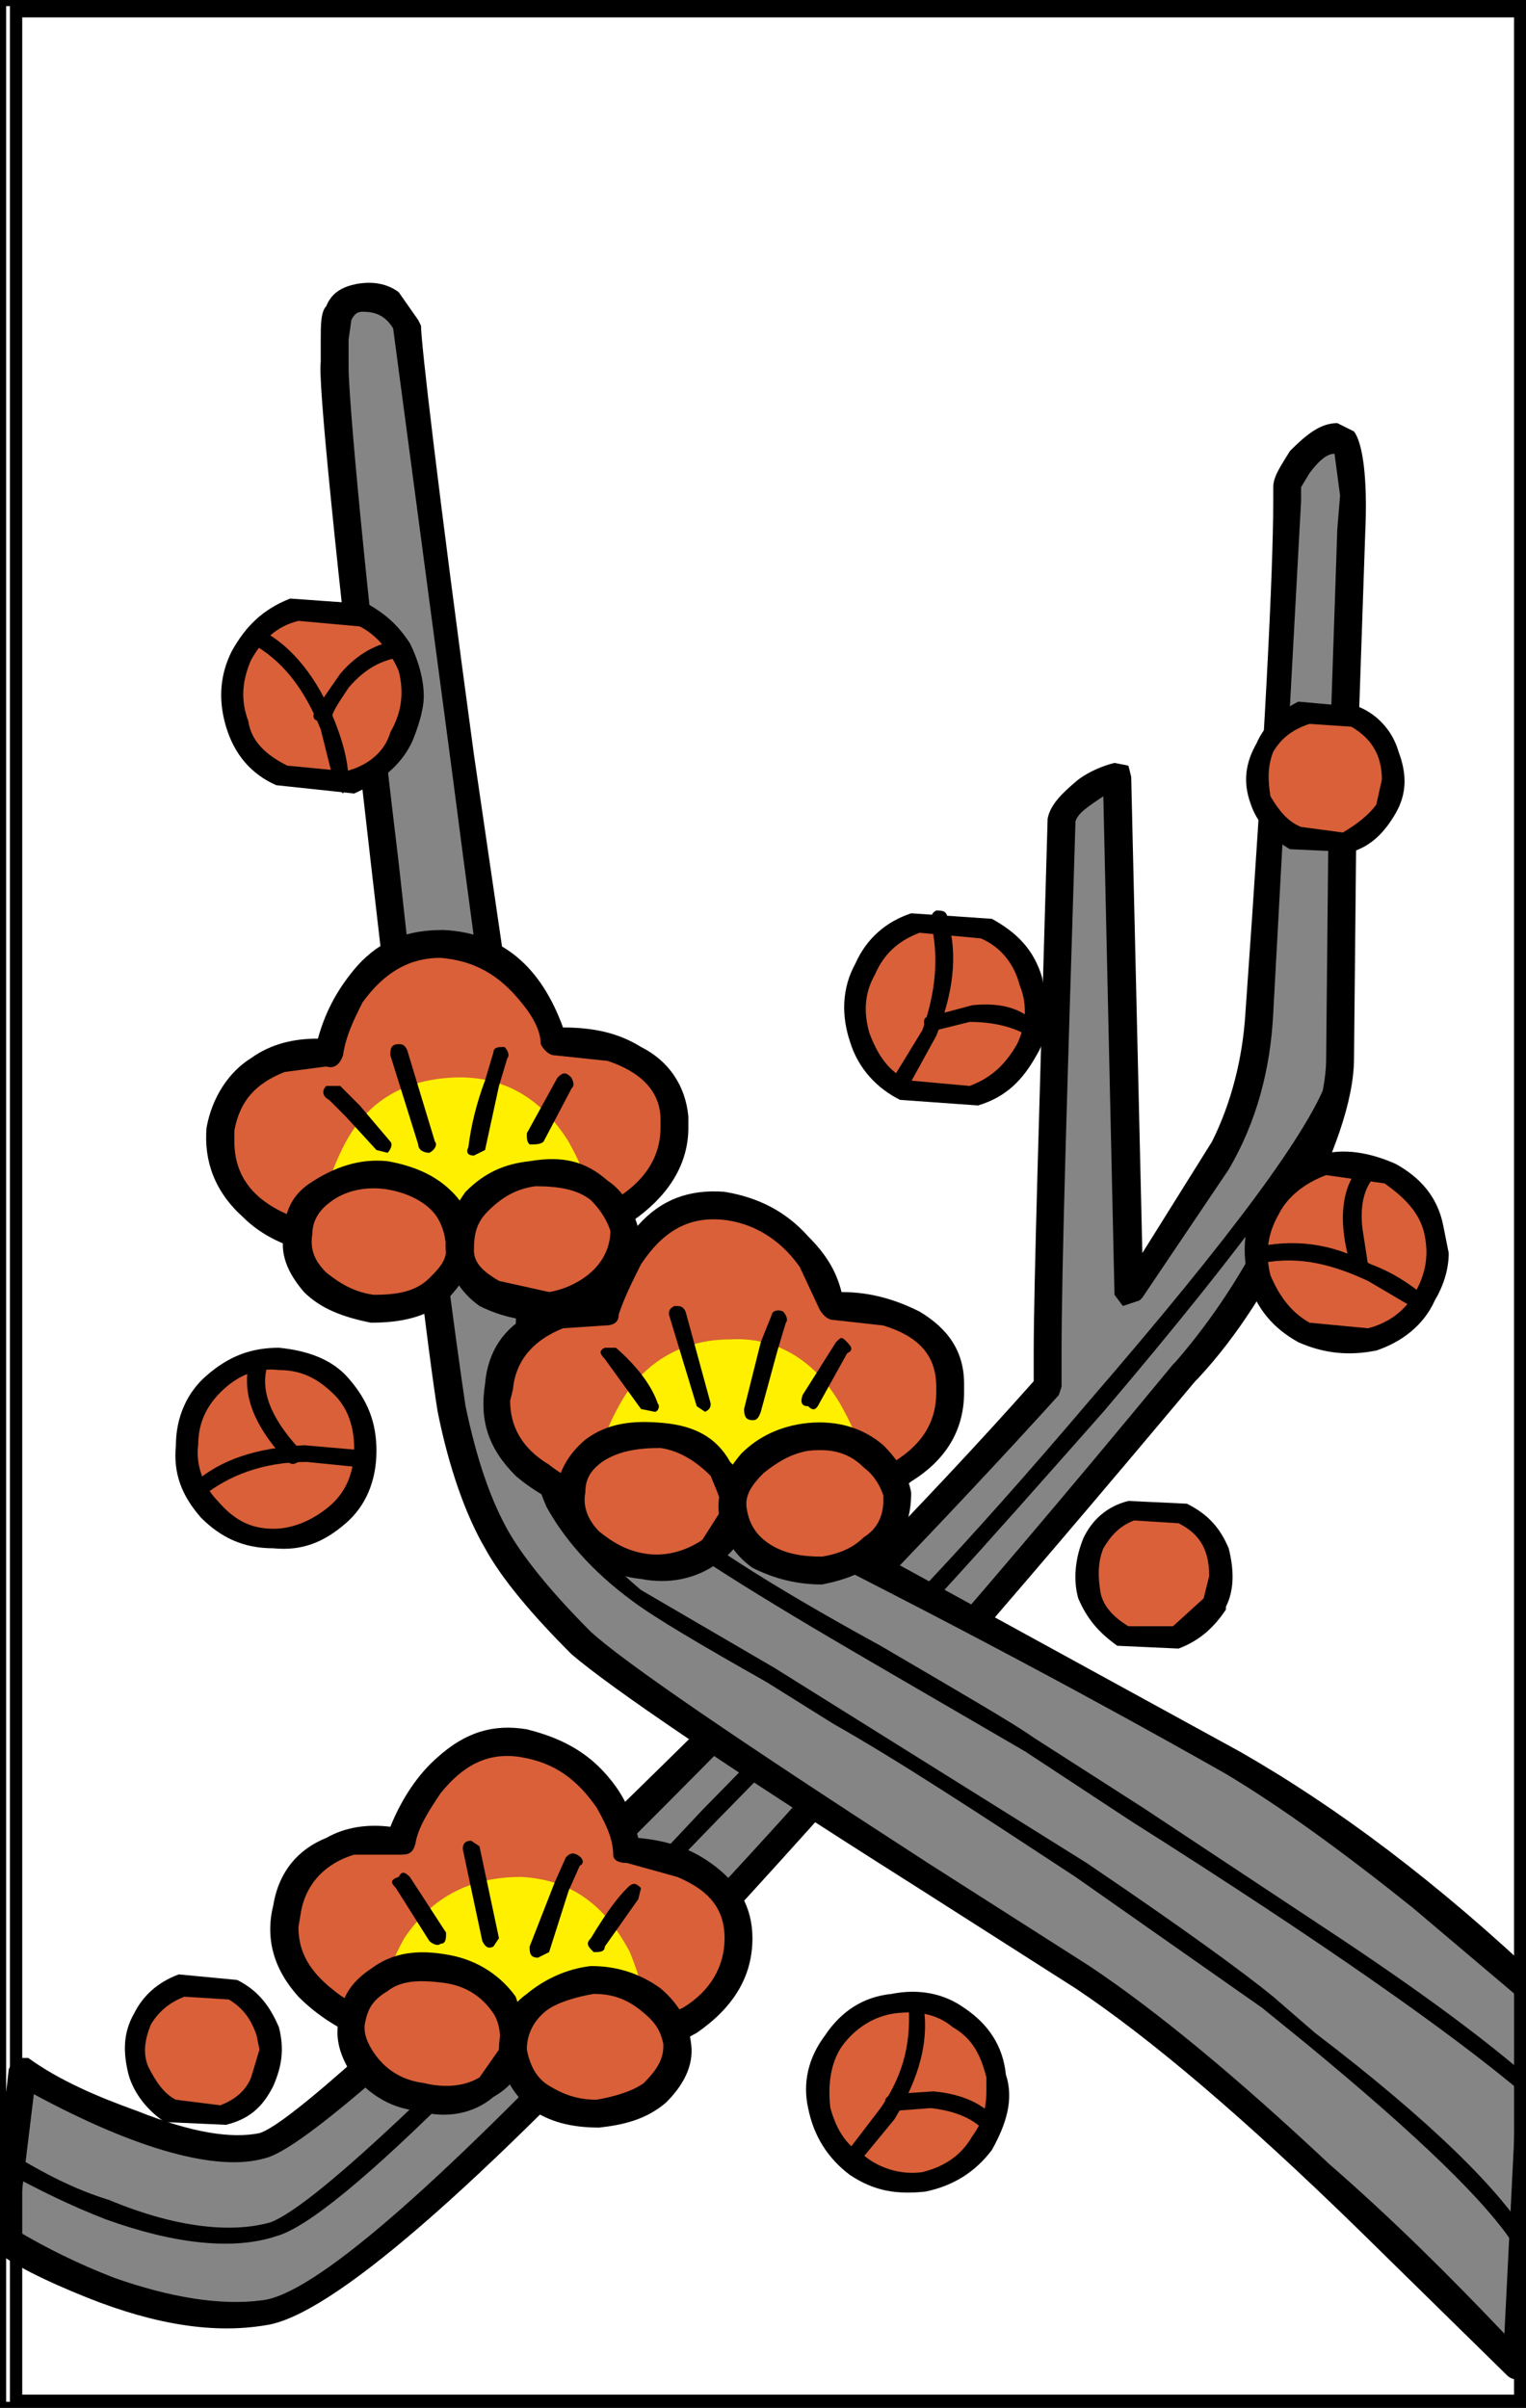 <?xml version="1.0" encoding="utf-8"?>
<!-- Generator: Adobe Illustrator 13.0.0, SVG Export Plug-In . SVG Version: 6.00 Build 14948)  -->
<!DOCTYPE svg PUBLIC "-//W3C//DTD SVG 1.1//EN" "http://www.w3.org/Graphics/SVG/1.1/DTD/svg11.dtd">
<svg version="1.1" id="圖層_1" xmlns="http://www.w3.org/2000/svg" xmlns:xlink="http://www.w3.org/1999/xlink" x="0px" y="0px"
	 width="372px" height="587px" viewBox="0 0 372 587" enable-background="new 0 0 372 587" xml:space="preserve">
<rect x="0" y="0" width="372" height="587" fill="#333333" stroke="none"/>
<rect width="372" height="587" style="fill:rgb(255,255,255);stroke-width:3;stroke:rgb(0,0,0)" />
<rect width="372" height="587" style="fill:rgb(255,255,255);stroke-width:3;stroke:rgb(0,0,0)" />
<rect width="372" height="587" style="fill:rgb(255,255,255);stroke-width:3;stroke:rgb(0,0,0)" />
<g>
	<g>
		<path fill="#858585" d="M326.002,106.543c-2.718,0-4.753,2.029-7.471,4.071c-3.396,3.394-4.755,6.112-4.755,9.508l-6.789,126.957
			c-0.678,13.578-4.07,25.121-10.186,37.341l-21.721,31.229l-2.718-126.279l-6.79,2.718c-4.07,2.036-6.113,4.748-6.789,8.143
			c-2.72,67.895-3.396,114.745-3.396,137.829c-25.121,28.512-60.429,65.176-105.913,109.309
			c-48.885,48.202-78.079,73.331-85.551,76.043c-8.148,2.036-20.369,0-36.659-6.789l-22.41-11.543l-4.071,40.735
			c6.113,4.07,12.902,7.466,21.044,10.859c16.297,6.791,30.553,8.832,42.096,6.791c16.297-2.03,56.351-38.695,121.534-109.307
			c38.018-42.091,72.646-82.15,103.876-120.853c8.825-10.184,16.974-22.404,24.439-36.658c8.832-15.621,12.902-28.522,12.902-38.708
			l0.675-68.57l2.043-59.746C330.073,114.008,328.714,106.543,326.002,106.543z"/>
	</g>
</g>
<g>
	<g>
		<path d="M330.073,105.177l-4.071-2.029c-4.077,0-7.471,2.712-11.543,6.79c-2.035,3.395-4.077,6.106-4.077,8.818v3.395
			c0,16.974-2.036,58.394-6.79,124.929c-0.675,10.86-3.395,21.727-8.142,31.229l-16.974,27.157l-2.719-116.096l-0.677-2.718
			l-3.396-0.676c-2.72,0.676-6.112,2.042-8.83,4.071c-4.071,3.395-6.791,6.113-7.467,9.508
			c-2.037,71.289-3.396,114.068-3.396,130.358v6.789c-26.481,29.868-62.466,66.534-107.954,110.666
			c-46.843,46.174-74,70.613-80.79,72.647c-6.79,1.359-16.297,0-29.876-5.43c-9.501-3.396-19.009-7.467-26.474-12.902H3.505
			l-1.359,2.718l-4.754,40.736l1.36,3.396c4.071,3.395,12.219,7.466,22.403,11.537c16.973,6.789,31.229,8.832,43.455,6.789
			c15.614-2.028,50.92-32.581,105.237-90.976c35.981-38.701,76.036-84.866,121.526-139.183l0.684-0.684
			c9.501-10.184,17.648-23.08,24.438-37.342c8.826-16.974,13.579-30.552,13.579-40.737l0.677-67.894l2.043-59.739
			C333.468,116.044,332.108,107.896,330.073,105.177z M319.213,115.361c2.036-2.712,4.071-4.747,6.107-4.747l1.358,10.184
			l-0.678,8.142l-2.041,60.428l-0.677,68.57c0,9.508-4.071,21.734-12.902,37.341c-6.79,14.262-14.932,26.482-23.763,36.666
			l-0.677,0.677C235.02,394.41,190.213,445.33,151.512,485.383c-46.167,48.894-75.366,74.008-87.586,75.374
			c-10.184,1.354-22.404-0.688-35.982-5.438c-8.825-3.396-16.974-7.465-23.763-11.535l4.071-33.271
			c25.122,13.578,44.814,19.001,56.357,15.607c8.825-2.029,38.018-27.835,88.263-76.713c44.808-44.813,79.43-80.798,105.235-109.313
			l0.677-2.035v-8.147c0-21.052,1.358-63.817,3.394-129.682c0.678-2.029,2.719-3.395,6.789-6.107l2.721,121.526l2.035,2.719
			l4.07-1.354l0.684-0.683l21.045-31.236c6.789-11.536,10.184-24.439,10.859-38.017l6.79-124.929v-3.395L319.213,115.361z"/>
	</g>
</g>
<g>
	<g>
		<path d="M326.68,261.333c-1.358-0.676-2.719,0-2.719,0.684c-4.07,12.896-23.764,39.377-58.387,79.438
			c-30.553,35.982-51.598,57.71-61.781,66.535l-32.594,33.265c-59.063,63.146-94.369,96.417-105.236,100.488
			c-9.501,2.718-23.081,1.353-39.377-5.438c-8.825-2.706-16.291-6.791-23.08-10.859c-0.683-0.678-1.359-0.678-2.718,0.676
			c0,1.366,0,2.719,0.676,3.394c7.472,4.085,15.621,8.156,24.446,11.552c16.973,6.112,31.228,7.466,41.413,4.07
			c7.472-2.042,22.404-14.255,45.491-37.342l61.781-63.823l31.911-32.588c10.867-8.824,31.236-31.912,62.463-67.211
			c34.624-40.736,54.316-67.894,59.071-80.797C328.714,262.017,328.039,261.333,326.68,261.333z"/>
	</g>
</g>
<g>
	<g>
		<path fill="#858585" d="M81.584,88.203c-0.684,4.078,3.394,44.132,12.22,120.181c8.148,76.036,14.254,120.843,16.291,135.105
			c2.718,13.579,6.113,23.764,11.543,32.588c4.078,6.791,10.867,14.938,20.369,23.764c7.472,7.466,24.445,19.015,50.92,35.988
			l71.289,46.16c18.333,12.227,42.097,31.919,69.253,59.076l35.983,35.3l4.754-90.298c-25.799-23.764-50.244-42.771-74.008-56.352
			l-78.078-42.778l-64.499-33.946c-6.79-4.071-13.579-12.896-19.01-24.438c-4.753-10.186-8.148-21.045-10.184-32.589l-16.29-112.025
			c-8.149-65.183-12.902-100.482-12.902-104.553c-2.036-5.437-6.114-8.155-11.544-6.79c-3.395,0.676-5.43,2.029-6.106,5.424
			L81.584,88.203L81.584,88.203z"/>
	</g>
</g>
<g>
	<g>
		<path d="M97.198,71.23c-2.718-2.029-6.114-2.712-10.185-2.029c-3.395,0.677-6.113,2.029-7.472,5.424
			c-1.353,1.366-1.353,4.761-1.353,8.156v5.423c-0.683,4.761,3.395,45.498,12.219,122.21c8.826,76.726,14.255,121.533,16.291,133.76
			c2.719,13.578,6.79,25.115,11.544,33.266c4.078,7.472,11.543,16.289,21.051,25.797c9.501,8.148,37.341,27.159,83.508,56.357
			l39.377,25.115c18.334,12.226,41.413,31.912,68.571,58.387l36.666,35.989c0.676,0.676,2.035,1.354,3.395,0.676l2.035-2.719
			l4.754-90.974l-1.358-2.712c-25.798-24.446-50.238-42.778-74.001-56.357l-99.13-54.315l-43.447-23.086
			c-6.789-3.396-12.226-10.859-17.656-22.396c-4.754-9.508-8.149-20.369-10.185-31.919L115.53,183.94
			c-8.832-65.183-12.902-100.482-12.902-104.553l-0.676-1.365L97.198,71.23z M88.373,75.991c2.711,0,5.431,0.676,7.466,4.071
			l14.255,107.271c8.148,63.141,13.579,99.129,14.938,109.313c2.036,11.535,5.43,22.396,10.184,32.58
			c5.431,12.902,12.903,21.734,21.051,26.481l43.449,23.763c50.921,25.807,83.509,44.132,99.129,52.964
			c13.579,8.143,28.511,19.002,45.483,32.581l26.481,22.409l-4.07,81.476c-12.902-13.58-27.157-27.835-42.778-41.413
			c-22.403-21.053-42.09-37.344-58.387-48.209l-39.377-25.121c-46.167-29.877-74.008-48.88-82.156-56.354
			c-8.825-8.825-15.615-16.974-19.685-23.763c-4.754-8.148-8.149-18.333-10.867-31.234c-2.036-13.58-8.142-57.71-16.291-132.395
			c-8.825-73.317-12.22-114.054-12.22-120.843v-6.79l0.676-4.76C86.331,76.667,87.014,75.991,88.373,75.991z"/>
	</g>
</g>
<g>
	<g>
		<path d="M151.513,346.201l-2.035-2.713c-1.359,0-2.042,0.685-2.042,2.713l2.042,7.473c2.711,6.789,6.789,12.896,11.537,19.01
			c5.437,4.754,22.41,15.621,51.604,32.594l37.342,21.722l25.799,16.974c46.166,29.199,78.078,51.598,95.729,66.542h2.719
			c1.359-0.684,0.676-2.043,0-2.719c-11.543-10.184-27.158-21.728-47.525-35.306l-48.203-31.912l-26.48-16.974
			c-4.753-3.396-17.648-10.86-37.342-22.403c-28.517-15.615-44.806-26.475-50.244-31.912c-4.747-4.747-8.142-10.184-10.861-16.297
			L151.513,346.201z"/>
	</g>
</g>
<g>
	<g>
		<path d="M129.11,294.604c-2.042-0.677-2.718,0-2.718,1.359l-0.676,27.84c0,19.687,3.395,33.947,7.465,43.449
			c4.071,7.473,10.861,15.615,21.044,23.079c5.438,4.079,16.974,10.868,32.595,19.692l16.291,10.184
			c15.613,8.832,35.306,21.729,59.068,37.343l45.49,31.912l10.861,8.823c27.156,22.411,44.131,38.708,50.92,49.569l2.718,0.676
			l0.677-2.719c-6.789-11.536-23.763-28.511-52.279-50.244l-10.185-8.817c-7.465-6.114-22.403-16.974-45.483-32.594l-59.752-37.344
			l-16.291-10.184l-32.587-19.011c-8.831-7.472-15.621-14.938-19.692-22.403c-4.071-8.83-6.113-22.41-6.79-42.095l0.676-27.158
			L129.11,294.604z"/>
	</g>
</g>
<g>
	<g>
		<path fill="#D96038" d="M217.372,320.41l-14.263-2.043c-1.358-4.071-2.711-8.143-5.43-11.537
			c-5.431-8.154-12.903-11.55-21.728-12.902c-9.502-0.676-16.291,3.395-21.729,12.22c-3.394,4.078-5.43,9.5-6.789,13.578
			l-11.537,1.358c-8.831,2.037-13.579,8.144-14.262,16.974c-1.359,8.826,2.036,15.615,10.184,21.723l12.22,6.113l63.824-1.354
			c4.07-0.684,8.822-2.719,12.9-5.438c7.467-6.112,11.536-12.902,10.861-21.721C231.628,329.229,226.873,323.122,217.372,320.41z"/>
	</g>
</g>
<g>
	<g>
		<path d="M155.584,298.676c-4.754,4.762-8.148,10.186-10.184,17.656c-6.106-0.684-11.543,0.684-16.291,4.078
			c-6.113,3.395-10.185,8.816-10.867,16.974c-1.359,8.817,0.683,15.607,7.473,22.396c4.747,4.078,10.86,7.474,18.326,9.509
			l64.499-1.353c4.754-0.684,9.508-3.396,13.579-6.789c8.831-5.438,12.902-12.902,12.902-21.735v-2.027
			c0-8.155-4.071-13.579-10.86-17.657c-5.437-2.711-11.543-4.752-19.017-4.752c-1.353-5.433-4.069-9.51-8.142-13.58
			c-5.437-6.113-12.227-9.507-20.369-10.86C167.804,289.857,161.015,292.568,155.584,298.676z M137.251,323.805l10.185-0.683
			c2.042,0,3.395-0.685,3.395-2.712c1.358-4.078,3.394-8.156,5.437-12.229c5.43-8.142,11.537-11.535,19.686-10.859
			c7.472,0.677,14.262,4.748,19.009,11.537l4.754,10.185c0.684,1.366,2.035,2.72,3.395,2.72l12.221,1.358
			c8.831,2.712,12.902,7.472,12.902,14.937v1.354c0,10.186-6.791,16.975-21.045,21.734l-62.463,1.354
			c-3.395-0.678-7.473-2.719-10.867-5.432c-6.789-4.076-9.501-9.5-9.501-15.613l0.676-2.719
			C125.715,331.271,130.462,326.516,137.251,323.805z"/>
	</g>
</g>
<g>
	<g>
		<path fill="#FFF000" d="M150.831,342.807c-3.395,6.113-4.748,10.867-4.748,16.299c10.184,6.111,25.116,8.147,42.089,6.111
			l23.764-5.438c-1.353-5.424-3.396-10.859-6.789-16.973c-6.106-10.861-15.615-16.974-27.159-16.291
			C165.769,326.516,156.267,332.623,150.831,342.807z"/>
	</g>
</g>
<g>
	<g>
		<path fill="#D96038" d="M178.671,368.611c0.676-4.754-0.684-8.148-4.078-12.227c-3.395-3.395-8.143-5.424-13.579-6.105
			c-5.43-0.684-10.184,0-14.932,2.712c-4.077,2.718-6.789,6.112-6.789,10.866c-0.684,4.078,0.676,7.473,4.071,11.543
			s7.466,5.431,13.579,6.789c5.43,0.679,10.185-0.676,14.255-2.719C175.953,376.754,177.988,372.684,178.671,368.611z"/>
	</g>
</g>
<g>
	<g>
		<path d="M182.742,367.253c0-4.078-1.359-7.474-4.754-10.867c-3.394-6.106-8.825-8.817-16.291-9.501
			c-7.473-0.684-13.579,0-19.009,4.077c-4.078,3.396-6.79,8.144-6.79,12.213c-0.683,4.761,0.676,9.509,4.748,14.263
			c4.078,4.078,8.832,6.789,15.621,7.473c6.79,1.354,13.58,0,19.009-4.078c4.754-3.395,6.107-6.789,6.79-11.543L182.742,367.253z
			 M173.241,359.779c1.353,3.396,2.712,6.113,2.712,8.156l-4.754,7.465c-4.071,2.719-8.825,4.07-13.579,3.396
			c-4.747-0.678-8.142-2.72-11.537-5.438c-2.718-2.713-4.077-6.106-3.395-9.502c0-3.396,1.353-5.431,4.071-7.473
			c4.071-2.712,8.825-3.395,14.255-3.395C165.769,353.674,169.847,356.386,173.241,359.779z"/>
	</g>
</g>
<g>
	<g>
		<path fill="#D96038" d="M218.725,364.541c-0.677-4.762-2.711-8.155-6.789-10.867c-4.748-2.712-8.824-3.395-14.932-3.395
			c-5.438,0.683-10.184,2.712-13.579,6.105c-3.395,3.395-5.437,7.473-4.753,12.227c0.676,4.07,2.712,8.143,7.465,10.859
			c4.078,2.719,8.825,3.396,14.261,3.396c5.431-0.678,10.186-2.719,13.58-6.791C218.048,372.684,218.725,369.288,218.725,364.541z"
			/>
	</g>
</g>
<g>
	<g>
		<path d="M222.119,363.857c-0.678-4.078-3.395-8.148-6.789-11.543c-4.747-4.07-10.859-6.113-18.326-5.431
			c-6.789,0.683-12.227,3.396-16.298,7.472c-4.071,4.748-6.112,9.502-5.43,14.933c0.677,4.754,3.396,9.509,8.149,12.901
			c5.431,2.72,10.86,4.072,16.974,4.072c6.789-1.354,11.537-3.395,16.291-8.144C220.768,374.042,222.119,369.288,222.119,363.857z
			 M215.33,365.895c0,3.395-1.354,6.789-4.747,8.832c-2.718,2.711-6.112,4.07-10.185,4.746c-4.754,0-8.832-0.676-12.228-2.719
			c-3.395-2.027-5.43-4.747-6.106-8.818c-0.682-3.395,1.359-6.112,4.071-8.83c3.393-2.719,6.789-4.748,10.867-5.432
			c6.106-0.683,10.185,0.684,13.579,4.077c2.711,2.029,4.07,4.748,4.747,6.79L215.33,365.895L215.33,365.895z"/>
	</g>
</g>
<g>
	<g>
		<path d="M167.128,319.727c-0.677-1.358-1.359-1.358-2.719-1.358c-1.353,0.677-1.353,1.358-1.353,2.043l6.791,22.396l2.035,1.366
			c1.359-0.685,1.359-1.366,1.359-2.043L167.128,319.727z"/>
	</g>
</g>
<g>
	<g>
		<path d="M190.891,319.727c-1.359-0.683-2.719,0-2.719,0.685l-2.711,6.789l-4.078,16.29c0,2.035,0.682,2.712,2.042,2.712
			c0.677,0,1.353,0,2.036-2.028l4.068-14.945l2.037-6.789C192.25,321.764,191.566,320.41,190.891,319.727z"/>
	</g>
</g>
<g>
	<g>
		<path d="M206.505,329.911c1.36-0.685,1.36-1.359,0-2.712c-1.358-1.365-1.358-1.365-2.712,0l-8.148,12.896
			c-0.683,2.034,0,2.711,1.359,2.711c1.354,1.366,2.035,0.684,2.712-0.677L206.505,329.911z"/>
	</g>
</g>
<g>
	<g>
		<path d="M150.154,328.552h-2.718c-1.353,0.677-1.353,1.359,0,2.72l8.831,12.219l3.395,0.684c0.676,0,1.353-1.365,0.676-2.043
			C158.979,338.059,155.584,333.307,150.154,328.552z"/>
	</g>
</g>
<g>
	<g>
		<path fill="#D96038" d="M64.61,296.646c4.747,2.713,8.825,4.746,12.896,5.424l63.14-2.029c4.754-1.365,8.832-3.395,12.227-6.113
			c8.142-5.437,12.219-12.901,11.536-21.728c-0.676-7.472-5.43-13.579-14.931-16.973l-14.262-1.359
			c-1.359-4.07-2.712-8.142-5.43-11.537c-6.113-7.472-12.902-11.55-21.728-12.227c-9.501,0-16.974,4.072-22.404,12.903
			c-2.718,4.748-4.754,8.826-5.43,13.579l-12.22,1.353c-7.473,2.718-12.226,8.155-14.262,16.973
			C53.067,284.42,56.461,291.21,64.61,296.646z"/>
	</g>
</g>
<g>
	<g>
		<path d="M108.058,226.71c-8.148,0-14.938,2.042-21.044,8.831c-4.078,4.748-7.472,10.185-9.507,17.65
			c-6.107,0-11.543,1.353-16.291,4.747c-5.437,3.394-9.507,9.508-10.867,16.973c-0.676,8.155,2.036,15.621,8.824,21.733
			c4.754,4.748,10.868,7.467,17.657,8.818l65.176-2.027c4.754-1.365,8.825-3.396,13.579-6.791
			c8.148-6.113,12.219-13.579,12.219-21.733V272.2c-0.676-7.472-4.747-13.579-11.537-16.973c-5.437-3.394-11.543-4.753-19.016-4.753
			C131.821,235.542,122.32,227.387,108.058,226.71z M57.137,278.308v-2.711c1.359-7.472,5.431-11.544,12.22-14.263l10.185-1.351
			c2.042,0.675,3.394-0.677,4.077-2.719c0.676-4.747,2.712-8.825,4.754-12.903c5.431-7.466,11.537-10.86,19.009-10.86
			c8.148,0.676,14.255,4.071,19.686,10.86c3.394,4.078,4.753,7.473,4.753,10.184c0.683,1.366,2.036,2.719,3.395,2.719l12.903,1.358
			c8.148,2.712,12.896,7.473,12.896,14.263v2.028c0,9.508-6.79,16.975-20.368,21.733l-62.457,2.029
			C63.927,295.279,57.137,288.491,57.137,278.308z"/>
	</g>
</g>
<g>
	<g>
		<path fill="#FFF000" d="M78.189,295.964c11.536,6.106,25.798,7.474,43.448,5.431l23.087-6.113
			c-0.683-5.423-2.718-10.86-6.114-16.973c-6.789-10.861-16.29-16.291-28.516-15.607c-12.22,0.676-21.045,6.106-26.475,16.973
			C80.9,285.096,78.866,291.21,78.189,295.964z"/>
	</g>
</g>
<g>
	<g>
		<path fill="#D96038" d="M112.136,304.789c0-4.748-0.683-8.143-4.078-12.221c-4.071-3.394-8.148-5.43-14.254-6.106
			c-5.431-0.683-10.185,0.676-14.262,3.395c-4.748,2.711-6.79,6.106-6.79,10.184c-0.676,4.748,0.683,8.818,4.078,12.213
			c4.07,3.395,8.148,6.113,13.578,6.79c5.431,0,10.185-0.677,14.938-3.396C109.417,312.254,112.136,308.859,112.136,304.789z"/>
	</g>
</g>
<g>
	<g>
		<path d="M75.471,288.491c-4.071,2.719-6.113,6.788-6.113,11.55c-1.353,5.424,0.683,10.186,4.754,14.934
			c4.078,4.069,9.508,6.11,16.297,7.465c7.466,0,13.579-1.354,18.333-5.424c3.395-3.395,6.106-7.474,6.79-11.551v-2.027
			c0-4.078-1.359-8.156-4.078-11.55c-4.071-4.748-9.501-7.467-16.973-8.819C87.69,282.384,81.584,284.42,75.471,288.491z
			 M80.225,293.252c3.395-2.719,8.148-4.077,13.579-3.395c4.753,0.676,9.501,2.711,12.219,6.106
			c2.036,2.712,2.719,6.107,2.719,8.825c0,2.719-2.042,4.753-4.078,6.79c-3.394,3.395-8.148,4.068-13.579,4.068
			c-4.753-0.674-8.148-2.711-11.542-5.422c-2.712-2.719-4.071-5.438-3.395-9.508C76.147,297.999,77.506,295.279,80.225,293.252z"/>
	</g>
</g>
<g>
	<g>
		<path fill="#D96038" d="M152.189,299.359c-0.676-4.08-2.711-7.473-7.465-10.186c-4.078-2.712-8.825-4.079-14.938-2.712
			c-5.43,0.676-9.508,2.712-12.902,6.106c-3.395,4.079-4.747,7.473-4.747,12.221c0,4.07,2.711,8.148,6.789,10.859
			c4.748,2.719,9.501,3.396,14.932,2.719c5.437-1.354,10.184-2.719,13.579-6.788C150.831,308.184,152.189,304.111,152.189,299.359z"
			/>
	</g>
</g>
<g>
	<g>
		<path d="M116.883,318.367c5.437,2.718,11.543,4.07,17.656,3.396c6.107-1.354,10.861-3.396,14.938-6.789
			c3.395-4.072,6.106-8.826,6.106-13.58v-2.035c-1.36-4.754-3.396-8.825-7.466-11.544c-5.43-4.747-10.867-6.112-19.009-4.747
			c-6.113,0.677-10.867,2.712-15.621,7.466c-3.395,4.747-5.431,9.508-4.748,14.932C109.417,310.227,112.136,314.975,116.883,318.367
			z M121.637,312.254c-3.395-2.027-6.106-4.07-6.106-7.465c0-4.07,0.676-6.79,3.395-9.51c3.395-3.394,6.79-5.422,11.537-6.104
			c5.437,0,10.185,0.683,13.579,3.394c2.719,2.712,4.078,5.431,4.754,7.473c0,3.396-1.359,6.789-4.071,9.501
			c-2.718,2.712-6.79,4.754-10.867,5.432L121.637,312.254z"/>
	</g>
</g>
<g>
	<g>
		<path d="M99.234,255.91c-0.677-1.366-1.359-1.366-2.036-1.366c-2.036,0-2.036,1.366-2.036,2.719l6.79,21.727
			c0,1.359,1.353,2.036,2.711,2.036c1.359-0.677,2.036-2.036,1.359-2.719L99.234,255.91z"/>
	</g>
</g>
<g>
	<g>
		<path fill="#DA8E55" d="M116.207,279.673l6.113-21.734l-2.042,6.113L116.207,279.673z"/>
	</g>
</g>
<g>
	<g>
		<path d="M122.997,255.227c-1.36,0-2.719,0-2.719,1.359l-2.035,6.79c-2.036,5.43-3.395,10.86-4.071,16.297
			c-0.683,1.353,0,2.029,1.359,2.029l2.712-1.353l3.395-15.621l2.036-6.79C124.356,257.263,123.673,255.91,122.997,255.227z"/>
	</g>
</g>
<g>
	<g>
		<path d="M139.294,262.7c-1.359-1.367-2.042-1.367-3.395,0l-7.473,13.579c0,1.352,0,2.028,0.684,2.711c1.352,0,2.711,0,3.394-0.683
			l6.79-12.896C139.97,264.729,139.97,264.052,139.294,262.7z"/>
	</g>
</g>
<g>
	<g>
		<path d="M82.936,264.729c-1.352,0-2.036,0-3.394,0c-1.353,1.366-0.676,2.718,0.683,3.396l4.071,4.076l7.473,8.149l2.712,0.677
			c0.683-0.677,1.359-2.036,0.683-2.719l-7.473-8.819L82.936,264.729z"/>
	</g>
</g>
<g>
	<g>
		<path fill="#D96038" d="M167.128,492.856c8.825-4.754,12.902-11.543,12.902-20.367c0-8.149-4.077-14.264-13.579-18.332
			l-13.578-3.396l-4.078-11.536c-5.43-7.473-12.22-12.227-21.044-14.262c-8.825-1.359-16.297,2.035-23.087,10.185
			c-2.711,4.754-5.429,8.824-6.789,13.578H86.331c-8.825,2.035-14.255,7.474-16.291,16.291c-2.036,8.154,0.676,15.62,8.149,22.409
			c4.747,2.719,8.824,5.432,12.895,6.79l63.14,4.07C158.979,496.934,163.057,495.568,167.128,492.856z"/>
	</g>
</g>
<g>
	<g>
		<path d="M155.584,448.043c-1.36-5.424-3.396-10.185-6.79-14.255c-5.43-6.79-12.22-10.186-20.369-12.222
			c-8.148-1.358-14.938,0.685-21.728,6.791c-4.747,4.077-8.824,10.185-11.536,16.974c-5.437-0.683-10.867,0-15.621,2.712
			c-6.79,2.718-11.537,8.155-12.896,16.297c-2.035,8.149,0,15.621,6.106,22.411c4.754,4.746,10.184,8.142,16.974,10.86h1.359
			l63.824,4.07c4.754-1.354,10.184-3.396,14.939-6.113c8.824-6.105,13.578-13.579,13.578-23.079l0,0
			c0-7.474-3.395-13.58-10.184-18.332C168.486,450.761,163.057,448.726,155.584,448.043z M145.4,440.577
			c2.718,4.754,4.078,8.147,4.078,11.543c0,1.359,1.353,2.037,3.395,2.037l12.219,3.394c8.149,3.396,11.543,8.148,11.543,14.938l0,0
			c0,6.789-3.394,12.895-10.184,16.974l-12.227,5.43l-62.457-4.069c-3.395-1.359-6.79-2.72-10.184-5.438
			c-6.113-4.747-8.832-9.501-8.832-15.605l0.683-4.078c1.359-6.79,6.107-11.542,12.896-13.579h10.867c2.036,0,3.395,0,4.071-2.712
			c0.683-4.077,3.394-8.154,6.113-12.228c5.43-6.788,11.543-10.184,19.686-8.823C135.216,429.717,140.646,433.788,145.4,440.577z"/>
	</g>
</g>
<g>
	<g>
		<path fill="#FFF000" d="M93.12,487.426c10.185,7.467,23.763,10.187,42.096,9.508l23.087-3.394
			c-0.683-5.438-2.036-10.868-4.754-17.657c-6.112-11.543-14.254-17.656-26.48-18.332c-12.22,0-21.721,4.754-28.511,14.938
			C95.839,477.242,93.804,482.672,93.12,487.426z"/>
	</g>
</g>
<g>
	<g>
		<path fill="#D96038" d="M125.032,499.646c0.683-4.077,0-8.148-3.395-12.221c-2.712-4.07-7.466-6.789-12.896-7.465
			c-5.437-0.683-10.184-0.683-14.938,1.354c-4.078,2.719-6.79,6.111-7.473,10.184c-1.353,4.755,0,8.832,3.395,12.228
			c2.719,4.07,7.473,6.789,12.227,7.464l14.931-1.357C121.637,507.118,123.673,504.399,125.032,499.646z"/>
	</g>
</g>
<g>
	<g>
		<path d="M125.715,486.751c-3.395-4.762-8.832-8.831-16.298-10.185c-7.465-1.365-13.579-0.685-19.009,3.395
			c-4.077,2.711-6.789,6.106-7.472,10.861c-1.352,4.746-0.676,8.823,2.042,13.577c4.071,5.431,9.502,9.509,16.974,10.186
			c6.789,2.035,13.579,0.675,18.326-3.396c4.754-2.718,6.79-6.11,8.148-10.858l0.684-3.396L125.715,486.751z M89.049,492.856
			c0.676-3.395,2.035-5.432,5.431-7.474c3.395-2.712,8.148-2.712,13.578-2.028c5.431,0.678,9.508,3.396,12.22,7.468
			c1.359,2.034,2.042,5.43,1.359,8.823l-4.754,6.789c-3.395,2.035-8.142,2.713-13.579,1.359c-5.43-0.677-9.501-3.396-12.22-7.466
			C89.726,498.286,88.373,495.568,89.049,492.856z"/>
	</g>
</g>
<g>
	<g>
		<path fill="#D96038" d="M165.092,498.286c-0.683-4.07-2.036-8.143-6.113-10.86c-4.071-3.394-8.825-4.754-14.255-4.754
			c-5.43,0.685-10.867,2.036-14.262,5.433c-3.394,3.394-5.43,7.465-5.43,11.543c0.683,4.753,2.036,8.147,6.113,11.542
			c4.071,2.72,8.825,4.07,14.255,4.07c5.43-0.675,10.867-2.034,14.262-5.43C163.057,507.118,165.769,503.041,165.092,498.286z"/>
	</g>
</g>
<g>
	<g>
		<path d="M161.015,484.708c-4.748-3.395-10.184-5.43-16.974-5.43c-6.106,0.683-11.537,3.394-15.615,6.789
			c-4.753,3.396-6.789,8.147-6.789,13.579c0.683,5.431,2.719,10.184,7.473,14.262c4.747,3.395,10.184,4.747,16.973,4.747
			c6.106-0.676,11.537-2.035,16.291-6.113c4.078-4.071,6.79-8.817,6.113-14.256C167.804,492.856,165.769,488.779,161.015,484.708z
			 M144.724,486.067c4.754,0,8.149,1.357,11.543,4.076c3.395,2.713,4.748,4.748,5.43,8.143v0.678c0,3.396-2.035,6.113-4.754,8.831
			c-2.719,2.035-7.465,3.395-11.543,4.071c-4.754,0-8.149-1.354-11.543-3.396c-3.395-2.035-4.747-5.43-5.431-8.824
			c0-3.395,1.359-6.789,4.754-9.502C135.899,488.104,140.646,486.751,144.724,486.067z"/>
	</g>
</g>
<g>
	<g>
		<path d="M116.883,450.085l-2.036-1.359c-1.359,0-2.035,0.684-2.035,2.035l4.754,22.41c0.676,1.354,1.359,2.03,2.711,1.354
			l1.359-2.034L116.883,450.085z"/>
	</g>
</g>
<g>
	<g>
		<path fill="#DA8E55" d="M131.821,475.883l7.473-21.726l-2.719,5.436L131.821,475.883z"/>
	</g>
</g>
<g>
	<g>
		<path d="M140.646,452.12c-1.353-0.684-2.036,0-2.712,0.684l-2.719,6.105l-6.106,15.614c0,1.358,0,2.719,2.035,2.719l2.712-1.359
			l4.753-14.938l2.719-6.113C142.688,454.157,142.006,452.804,140.646,452.12z"/>
	</g>
</g>
<g>
	<g>
		<path d="M156.267,460.269c-1.359-1.358-2.042-1.358-3.394,0c-2.042,2.036-4.754,5.432-8.832,12.222
			c-1.353,1.358-0.676,2.034,0.683,3.394c1.359,0,2.712,0,2.712-1.358l8.148-11.536L156.267,460.269z"/>
	</g>
</g>
<g>
	<g>
		<path d="M99.91,457.551c-1.353-1.353-2.036-1.353-2.712,0c-2.036,0.676-2.036,1.358-0.683,2.718l8.148,12.902
			c0.684,0.678,2.036,1.354,2.719,0.678c1.359,0,1.359-1.358,1.359-2.719L99.91,457.551z"/>
	</g>
</g>
<g>
	<g>
		<path fill="#D96038" d="M98.557,179.861c2.712-5.424,2.712-10.86,1.353-16.974c-2.036-6.106-6.106-10.184-11.537-12.896
			l-16.974-0.683c-5.437,1.366-10.184,4.761-12.227,10.184c-2.711,6.113-3.394,11.55-2.036,16.974
			c2.036,6.112,6.114,10.184,10.868,12.902l16.973,1.359C91.084,188.692,95.163,184.622,98.557,179.861z"/>
	</g>
</g>
<g>
	<g>
		<path d="M70.717,145.914c-6.79,2.718-10.861,6.79-14.255,12.902c-2.718,5.437-3.395,11.544-1.359,18.333
			c2.035,6.79,6.113,11.543,12.219,14.262l19.009,2.029c6.113-2.712,11.543-6.789,14.262-12.896
			c1.359-3.395,2.712-7.472,2.712-10.867c0-4.071-1.353-8.818-3.395-12.896c-2.712-4.078-5.43-6.79-10.185-9.502L70.717,145.914z
			 M72.752,151.351l14.938,1.353c4.078,2.042,7.473,6.113,9.508,10.867c1.359,5.431,0.676,10.185-2.036,14.938
			c-1.359,4.747-5.437,8.142-10.867,9.507l-14.255-1.365c-5.43-2.712-8.825-6.106-9.508-10.86
			c-2.036-5.43-1.359-10.185,0.683-14.932C63.927,156.098,67.322,152.703,72.752,151.351z"/>
	</g>
</g>
<g>
	<g>
		<path d="M63.251,153.386l-2.719,0.683c-0.676,1.353,0,2.029,0.683,2.712c7.466,4.077,12.896,10.867,16.974,21.051l3.395,13.579
			l2.035,2.029l1.359-2.712c0-3.395-0.683-8.149-3.394-14.938C77.506,165.605,71.399,157.464,63.251,153.386z"/>
	</g>
</g>
<g>
	<g>
		<path d="M99.234,158.816l-2.036-2.718c-5.43,0.683-10.185,3.394-14.262,8.154l-6.106,8.819c-0.683,1.365-0.683,2.718,1.359,2.718
			c0.676,0.676,2.035,0.676,2.711-0.676c0-1.359,1.359-3.395,4.078-7.466c4.071-4.761,8.142-6.79,12.896-7.473L99.234,158.816z"/>
	</g>
</g>
<g>
	<g>
		<path fill="#D96038" d="M237.741,267.447c5.43-2.718,9.501-6.114,12.219-11.537c2.712-5.437,2.712-10.867,1.358-16.974
			c-2.043-5.437-6.113-10.184-10.866-12.226l-16.974-1.353c-5.432,2.029-10.186,5.423-12.896,10.86
			c-2.719,5.43-3.396,11.537-0.684,16.974c1.358,5.429,4.754,9.508,10.867,12.22L237.741,267.447z"/>
	</g>
</g>
<g>
	<g>
		<path d="M222.119,222.64c-6.105,2.035-10.86,6.113-13.579,12.219c-3.396,6.106-3.396,12.896-1.353,19.009
			c2.037,6.79,6.789,11.544,12.22,14.256l19.009,1.364c6.789-2.042,10.859-6.112,14.256-12.225c2.042-3.396,2.719-6.79,2.719-11.537
			l-1.358-7.473c-2.036-6.789-6.107-10.867-12.22-14.261L222.119,222.64z M213.294,237.571c2.036-4.748,5.431-8.142,10.867-10.184
			l14.932,1.366c4.755,2.028,8.149,6.106,9.509,11.536c2.035,4.754,1.358,10.185-0.678,14.255
			c-2.719,4.76-6.111,8.156-11.543,10.184l-14.938-1.353c-4.754-2.043-7.465-6.113-9.508-11.543
			C210.583,247.079,210.583,242.331,213.294,237.571z"/>
	</g>
</g>
<g>
	<g>
		<path d="M230.95,223.992c0-2.029-1.359-2.029-2.718-2.029c-1.359,0.677-1.359,2.029-1.359,2.712
			c2.036,8.148,1.359,16.974-2.034,26.475l-7.467,12.226c-0.685,1.353-0.685,2.036,0.676,2.718h2.72l7.465-13.578
			C232.303,242.331,233.662,232.823,230.95,223.992z"/>
	</g>
</g>
<g>
	<g>
		<path d="M237.057,245.043l-10.184,2.712c-1.359,0-2.034,0.683-1.359,2.718c0,0.676,1.359,1.359,2.719,0.676l8.148-2.029
			c6.105,0,10.861,1.353,14.256,3.395h2.717c0.679-0.683,0.679-1.366-0.682-2.719C249.275,245.726,243.848,244.36,237.057,245.043z"
			/>
	</g>
</g>
<g>
	<g>
		<path fill="#D96038" d="M349.766,299.359c-2.042-6.107-5.438-10.186-10.866-12.897c-5.432-3.395-11.544-4.078-16.975-2.042
			c-5.431,1.359-10.185,5.438-12.896,10.859c-2.72,4.762-3.396,10.186-2.042,16.3c2.042,5.437,5.437,10.185,10.185,13.577
			l16.975,1.359c6.11-1.359,10.183-4.754,13.577-10.867C350.442,310.227,351.118,305.465,349.766,299.359z"/>
	</g>
</g>
<g>
	<g>
		<path d="M340.257,283.745c-6.11-2.718-12.901-4.071-19.008-2.042c-6.113,1.365-11.544,6.112-14.938,11.55
			c-3.394,6.106-3.394,12.213-2.033,19.002c2.033,6.79,6.104,11.55,12.218,14.945c6.114,2.712,12.22,3.396,19.01,2.028
			c6.112-2.028,11.543-6.105,14.262-12.213c2.036-3.395,3.396-7.474,3.396-11.551l-1.358-6.789
			C350.442,291.887,346.371,287.139,340.257,283.745z M323.284,286.462l14.255,2.029c4.755,3.396,8.148,6.788,9.508,11.55
			c1.359,5.424,0.677,10.186-2.035,14.934c-2.036,4.069-6.112,7.465-11.544,8.83l-14.255-1.365
			c-4.754-2.713-7.473-6.791-9.508-11.537c-1.359-5.438-0.676-10.184,2.035-14.938C313.776,291.887,317.854,288.491,323.284,286.462
			z"/>
	</g>
</g>
<g>
	<g>
		<path d="M334.146,308.184c-10.186-5.431-19.011-6.111-28.512-4.07c-1.357,0.677-2.043,1.353-1.357,2.035l2.033,2.035
			c8.825-2.035,16.975-0.676,27.157,4.07l11.544,6.79h2.712c1.359-0.677,1.359-2.028,0-2.712
			C343.653,312.938,339.582,310.227,334.146,308.184z"/>
	</g>
</g>
<g>
	<g>
		<path d="M336.188,283.067c-1.359-1.365-2.72-1.365-3.395,0c-6.113,5.424-6.791,14.932-3.396,25.792
			c0.676,1.365,1.353,2.041,2.711,1.365c1.358,0,1.358-0.684,1.358-2.043l-1.358-8.822c-0.676-6.107,0.685-10.868,4.077-13.581
			C336.863,285.096,336.863,284.42,336.188,283.067z"/>
	</g>
</g>
<g>
	<g>
		<path fill="#D96038" d="M224.839,531.558c6.789-0.676,10.859-4.069,14.254-8.831c3.396-5.424,4.755-10.859,3.396-16.291
			c-0.676-6.105-3.396-10.866-8.143-14.261c-5.437-3.396-10.867-4.749-16.974-4.071c-5.437,1.359-10.185,4.754-13.579,9.509
			c-3.395,5.43-5.438,10.184-4.077,16.297c0.683,6.105,4.077,10.184,8.824,14.254C213.979,531.558,219.407,532.91,224.839,531.558z"
			/>
	</g>
</g>
<g>
	<g>
		<path d="M235.021,489.463c-4.754-3.396-10.86-4.755-17.649-3.396c-6.789,0.684-12.228,4.076-16.297,10.185
			c-4.071,5.431-5.431,11.543-4.071,17.656c1.354,6.789,4.747,12.213,10.184,16.297c6.106,4.071,11.537,4.747,18.326,4.071
			c6.789-1.366,12.229-4.763,16.299-10.186c3.394-6.111,5.431-12.226,3.394-18.34C244.529,498.964,241.135,493.54,235.021,489.463z
			 M218.048,490.822c5.431-0.679,10.185,0,14.255,3.394c4.754,2.718,6.79,6.79,8.149,12.22v3.396c0,4.755-1.359,8.148-3.396,10.867
			c-2.711,4.748-6.789,7.465-12.219,8.816c-4.755,0.69-10.186-0.675-14.256-4.068c-4.755-2.719-6.79-6.79-8.148-11.537
			c-0.684-5.438,0-10.867,2.711-14.944C208.54,494.216,213.294,491.497,218.048,490.822z"/>
	</g>
</g>
<g>
	<g>
		<path d="M224.839,487.426c0-0.675-0.678-1.357-2.037-1.357c-1.358,0-2.034,1.357-1.358,2.036
			c0.677,8.829-0.676,16.974-6.789,25.805l-8.825,11.537c-0.683,0.676-1.358,2.042-0.683,2.717c1.358,1.353,2.041,1.353,3.395,0
			l9.508-11.542C224.161,506.436,226.873,496.934,224.839,487.426z"/>
	</g>
</g>
<g>
	<g>
		<path d="M227.557,509.83l-10.185,0.684c-1.358,0.675-2.042,1.354-1.358,2.712c0,0.684,0.676,1.359,2.034,1.359l8.825-0.677
			c6.113,0.677,10.868,2.712,13.579,6.105h2.034c1.359-0.683,2.043-2.034,0.685-2.712
			C240.452,513.226,235.021,510.514,227.557,509.83z"/>
	</g>
</g>
<g>
	<g>
		<path fill="#D96038" d="M83.619,338.059c-4.077-4.752-9.508-6.111-15.614-6.787c-5.437-0.678-10.868,1.353-15.621,5.43
			c-4.071,4.076-6.79,9.501-7.466,15.613c0,5.438,2.036,11.543,6.113,15.621c4.071,4.748,9.501,6.791,15.614,6.791
			c6.106,0.676,11.544-1.367,15.614-5.438c4.754-4.071,6.113-9.508,6.79-15.614C89.726,347.568,87.69,342.807,83.619,338.059z"/>
	</g>
</g>
<g>
	<g>
		<path d="M84.978,336.018c-4.078-4.746-10.184-6.789-16.973-7.466c-6.79,0-12.226,2.042-17.656,6.79
			c-4.754,4.069-7.466,10.184-7.466,16.973c-0.683,6.791,1.359,12.228,6.107,17.65c4.754,4.762,10.184,7.473,17.656,7.473
			c6.79,0.683,12.22-1.359,17.65-6.106c4.754-4.077,7.473-10.185,7.473-17.656C91.768,346.885,89.726,341.454,84.978,336.018z
			 M68.005,333.988c5.43,0,9.501,2.029,13.579,6.105c3.394,3.395,4.747,8.149,4.747,12.896c0,6.113-2.036,10.865-6.106,14.262
			c-4.078,3.395-8.825,5.43-13.579,5.43c-5.43,0-9.508-2.035-13.579-6.789c-3.395-3.395-5.43-8.824-4.754-13.578
			c0-5.431,2.036-9.508,5.43-12.903C57.821,335.342,62.568,333.307,68.005,333.988z"/>
	</g>
</g>
<g>
	<g>
		<path d="M74.111,352.314c-11.543,0.677-20.368,3.395-27.157,9.508c-1.36,1.353-1.36,2.035-0.676,2.719
			c0.676,1.354,2.035,1.354,3.395,0c6.106-4.762,14.255-8.155,25.122-8.155l13.579,1.365l2.711-1.365c0-0.677,0-2.028-1.359-2.712
			L74.111,352.314z"/>
	</g>
</g>
<g>
	<g>
		<path d="M63.927,329.229c-1.359,0-2.712,0-2.712,1.365c-2.719,8.143,0,16.291,8.825,25.792c1.359,0.683,1.359,0.683,2.711,0
			c1.359-1.353,1.359-2.712,0-3.395c-6.789-7.466-9.501-14.255-7.465-20.368C65.963,330.594,65.287,329.911,63.927,329.229z"/>
	</g>
</g>
<g>
	<g>
		<path fill="#D96038" d="M63.927,507.118c2.036-3.395,2.718-7.473,0.683-12.227c-0.683-4.748-4.078-7.467-7.473-9.509
			l-12.896-1.352c-4.078,2.035-7.472,4.07-9.508,8.143c-2.035,4.077-2.035,8.154-1.359,12.226c1.359,4.748,4.754,7.467,8.149,10.186
			l12.903,0.675C59.173,513.908,61.892,511.188,63.927,507.118z"/>
	</g>
</g>
<g>
	<g>
		<path d="M68.005,494.216c-2.042-4.753-4.754-8.832-10.184-11.544l-14.262-1.357c-5.43,2.042-8.825,5.438-10.86,9.509
			c-2.719,4.746-2.719,9.507-1.359,14.93c1.359,4.762,4.753,8.833,8.824,11.551l14.938,0.678c5.43-1.359,8.825-4.071,11.543-9.51
			C68.681,503.725,69.357,499.646,68.005,494.216z M36.77,493.54c2.036-3.396,4.754-5.438,8.148-6.789l10.861,0.675
			c3.394,2.037,5.437,4.749,6.79,8.826l0.683,3.396l-2.036,6.788c-1.359,3.396-4.078,5.432-7.472,6.79l-10.861-1.358
			c-2.718-1.354-4.754-4.071-6.789-8.143C34.734,500.329,35.41,496.934,36.77,493.54z"/>
	</g>
</g>
<g>
	<g>
		<path fill="#D96038" d="M337.539,196.834c2.718-4.071,2.718-8.142,1.359-12.896c-2.035-4.078-4.754-7.472-8.825-9.501
			l-12.221-0.683c-4.754,2.036-7.472,4.078-9.508,8.824c-2.035,4.072-2.035,7.466-0.676,12.227c1.359,4.748,4.07,7.466,8.149,9.502
			l12.895,0.683C332.793,203.624,336.188,200.912,337.539,196.834z"/>
	</g>
</g>
<g>
	<g>
		<path d="M340.257,198.2c2.719-4.761,2.719-9.508,0.678-14.945c-1.353-4.747-4.747-8.818-9.501-10.86l-14.938-1.353
			c-4.07,2.029-8.148,5.424-10.185,10.184c-2.719,4.748-3.394,9.501-1.358,14.931c1.358,4.072,4.754,8.149,9.508,10.86l14.938,0.683
			C334.146,206.342,337.539,202.948,340.257,198.2z M319.213,176.466l10.186,0.683c4.748,2.712,7.466,6.79,7.466,12.896
			l-1.359,6.113c-2.036,2.719-4.754,4.754-8.148,6.79l-10.184-1.353c-3.396-1.366-5.432-4.078-7.467-7.473
			c-0.676-4.078-0.676-7.472,0.677-10.868C312.424,179.861,315.136,177.832,319.213,176.466z"/>
	</g>
</g>
<g>
	<g>
		<path fill="#D96038" d="M266.25,376.077c-1.354,4.754-2.035,8.149-0.676,12.901c2.035,4.072,4.07,7.467,8.824,9.51l12.221,1.353
			c4.754-2.036,7.472-4.748,9.508-8.825c2.035-4.078,2.035-8.146,0.676-12.896c-1.353-4.077-4.07-7.472-8.142-8.831l-12.902-1.354
			C271.688,369.288,268.968,372.684,266.25,376.077z"/>
	</g>
</g>
<g>
	<g>
		<path d="M264.215,374.727c-2.035,4.746-2.711,10.184-1.357,14.931c2.041,4.755,4.752,8.147,9.508,11.544l14.938,0.682
			c5.43-2.041,8.825-5.438,11.543-9.508V391.7c2.035-4.079,2.035-8.831,0.678-14.263c-2.037-4.754-4.754-8.148-10.186-10.867
			l-14.255-0.676C269.646,367.253,266.25,370.646,264.215,374.727z M268.293,388.305c-0.684-4.078-0.684-7.474,0.675-10.867
			c2.037-3.396,4.072-5.431,7.468-6.789l10.866,0.683c5.431,2.712,7.466,6.789,7.466,12.896l-1.358,5.431l-7.466,6.788h-10.86
			C271.688,394.411,268.968,391.699,268.293,388.305z"/>
	</g>
</g>
<path id="PATH77" fill="none" stroke="#000000" stroke-width="3" stroke-miterlimit="100" d="M370.59,585.26H3.92V2.74h366.67
	V585.26L370.59,585.26z"/>
</svg>
